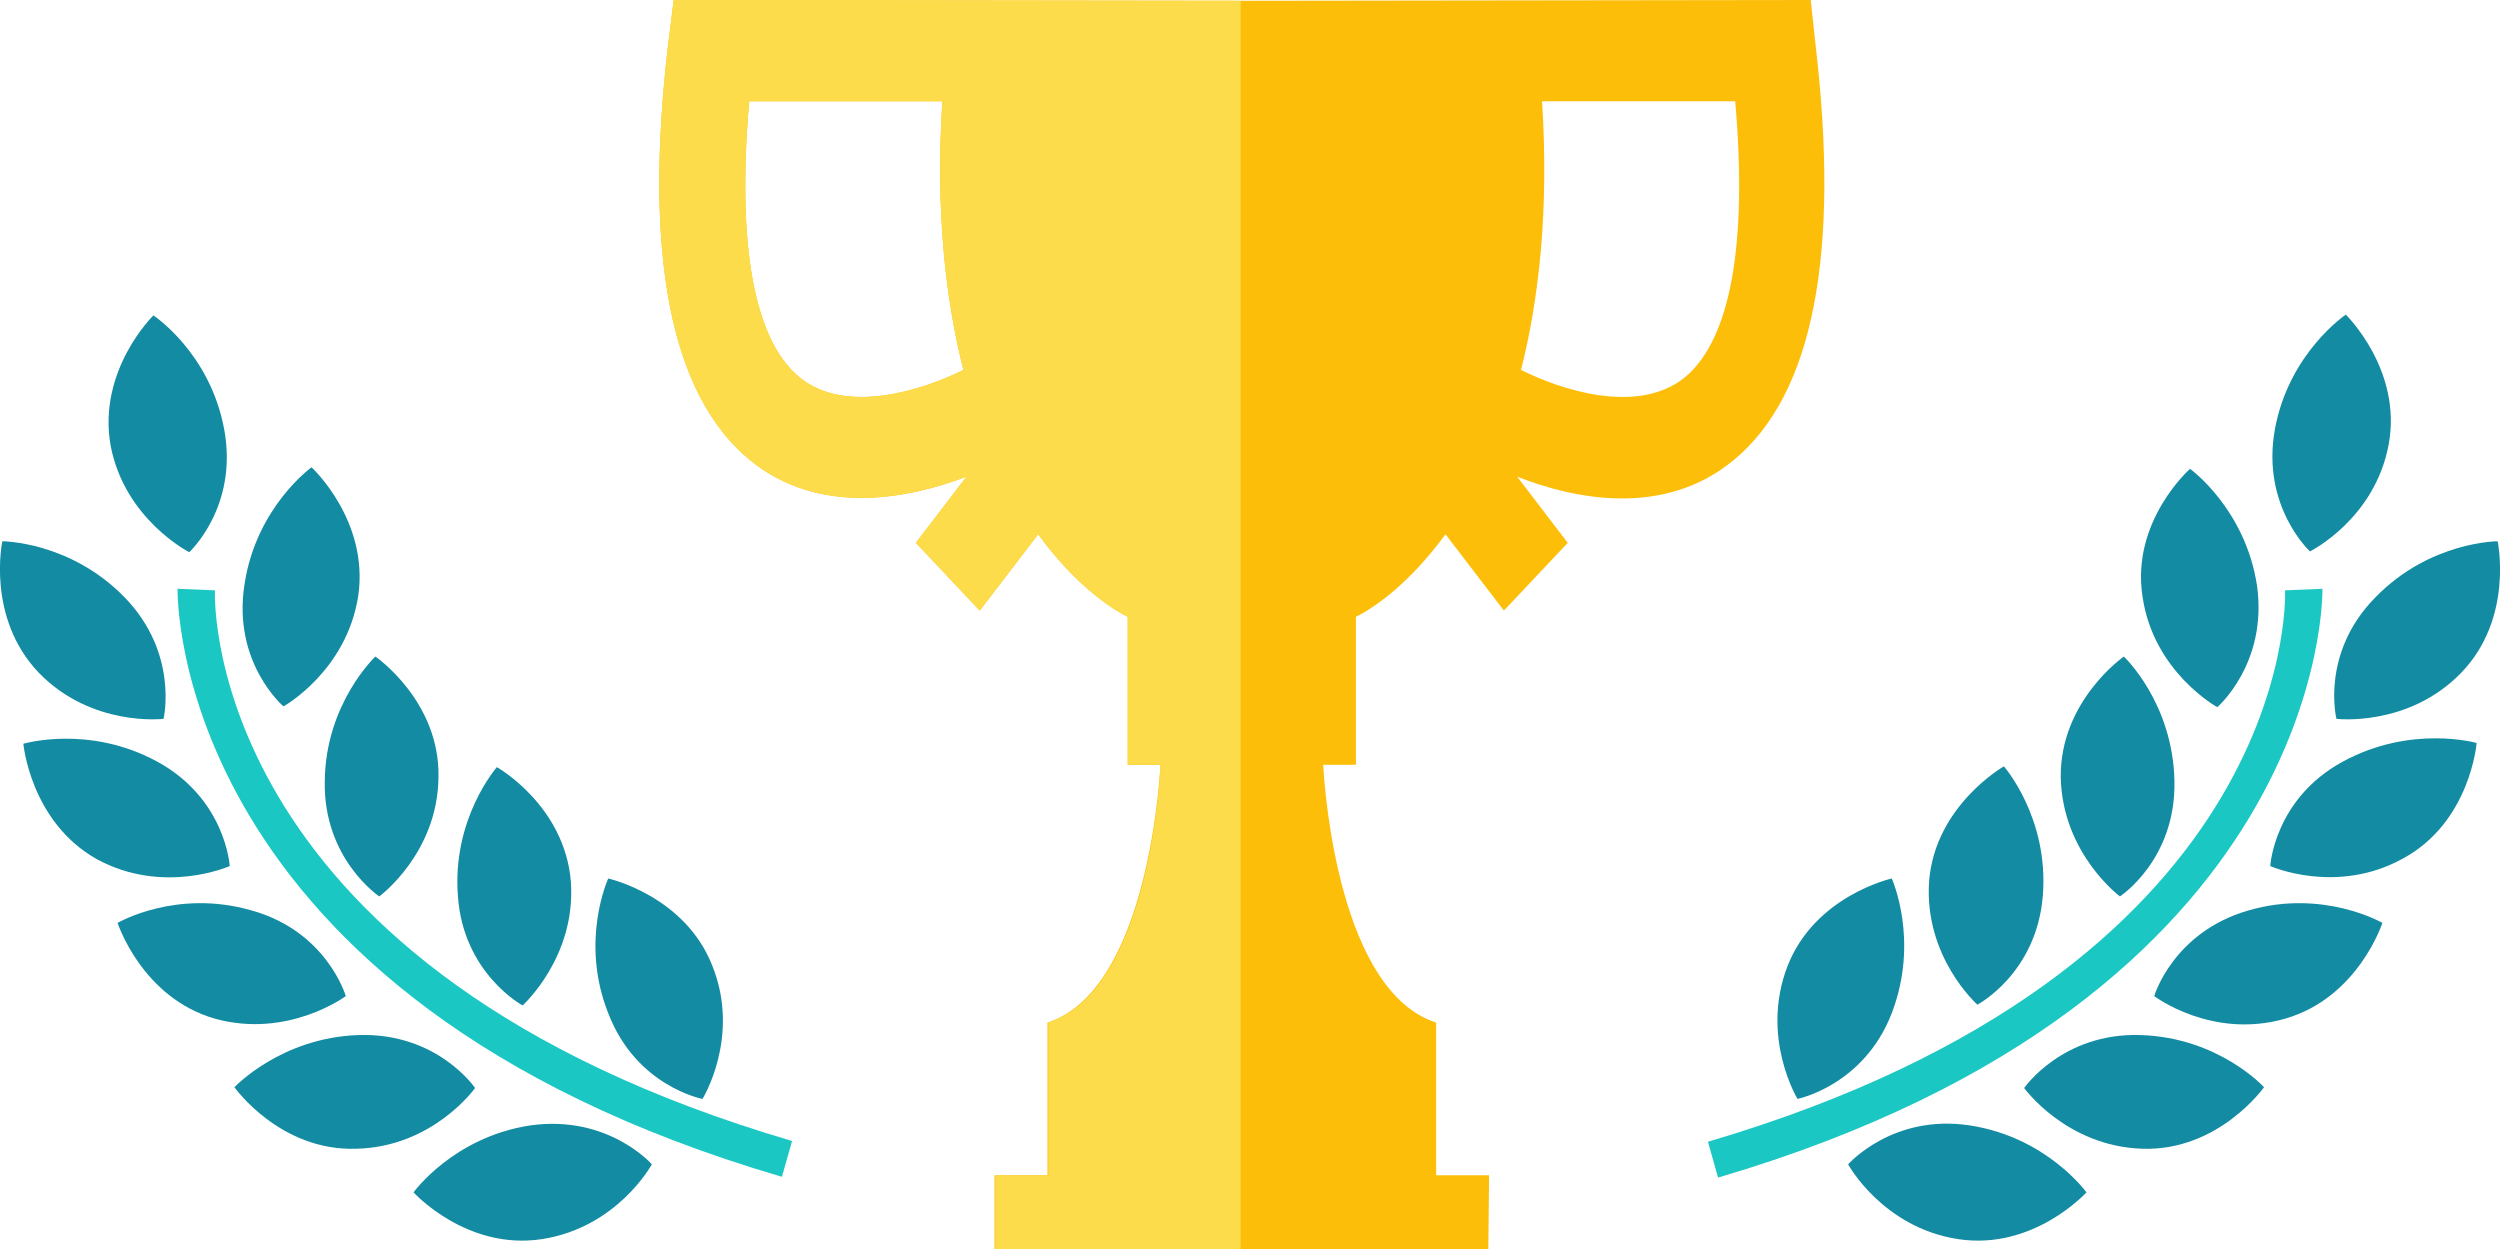 <!-- Generator: Adobe Illustrator 19.2.1, SVG Export Plug-In  -->
<svg version="1.1"
	 xmlns="http://www.w3.org/2000/svg" xmlns:xlink="http://www.w3.org/1999/xlink" xmlns:a="http://ns.adobe.com/AdobeSVGViewerExtensions/3.0/"
	 x="0px" y="0px" width="321px" height="160.4px" viewBox="0 0 321 160.4" style="enable-background:new 0 0 321 160.4;"
	 xml:space="preserve">
<style type="text/css">
	.st0{fill:#128BA3;}
	.st1{fill:#1AC7C2;}
	.st2{fill:#FDBE09;}
	.st3{fill:#FDDC4B;}
</style>
<defs>
</defs>
<g>
	<g>
		<path class="st0" d="M21,92.3c0,0,2-8.4-5-15.6c-7-7.2-15.7-7.2-15.7-7.2S-1.8,79.3,5,86.4C11.8,93.4,21,92.3,21,92.3z"/>
		<path class="st0" d="M36.4,90.7c0,0,8.1-4.5,9.6-14.2c1.4-9.7-6-16.5-6-16.5s-7.1,5.1-8.6,15C29.8,85.1,36.4,90.7,36.4,90.7z"/>
		<path class="st0" d="M48.7,115.1c0,0,7.5-5.5,7.6-15.3c0.2-9.8-8.1-15.5-8.1-15.5s-6.4,6-6.5,16C41.5,110.3,48.7,115.1,48.7,115.1
			z"/>
		<path class="st0" d="M67.1,129.1c0,0,6.9-6.2,6.2-15.9c-0.8-9.8-9.5-14.7-9.5-14.7s-5.8,6.6-5,16.6
			C59.5,125,67.1,129.1,67.1,129.1z"/>
		<path class="st0" d="M90.2,141.1c0,0,4.9-7.9,1.3-17c-3.5-9.1-13.4-11.3-13.4-11.3s-3.7,8,0,17.3
			C81.7,139.5,90.2,141.1,90.2,141.1z"/>
		<path class="st0" d="M24.3,70.9c0,0,6.3-5.8,4.5-15.7c-1.8-9.9-9.1-14.7-9.1-14.7s-7.2,7-5.5,16.7C16,66.7,24.3,70.9,24.3,70.9z"
			/>
		<path class="st0" d="M29.5,111.2c0,0-0.5-8.6-9.3-13.4C11.4,93,3,95.5,3,95.5s0.9,10,9.4,14.8C21,115,29.5,111.2,29.5,111.2z"/>
		<path class="st0" d="M44.4,127.9c0,0-2.4-8.3-12.1-11c-9.7-2.8-17.2,1.6-17.2,1.6s3.1,9.6,12.5,12.3
			C37,133.4,44.4,127.9,44.4,127.9z"/>
		<path class="st0" d="M61,139.7c0,0-4.8-7.1-14.9-6.8c-10,0.3-16,6.7-16,6.7s5.8,8.2,15.6,7.9C55.6,147.3,61,139.7,61,139.7z"/>
		<path class="st0" d="M68.1,144.5c-9.9,1.5-15,8.6-15,8.6s6.8,7.5,16.5,6c9.7-1.5,14.1-9.6,14.1-9.6S78.1,143.1,68.1,144.5z"/>
		<path class="st1" d="M27.6,75.8l-4.8-0.2c0,0.5-1,52.5,77.6,75.5l1.3-4.6C27,124.6,27.5,77.8,27.6,75.8z"/>
	</g>
	<g>
		<path class="st0" d="M300,92.3c0,0,9.2,1.1,16-5.9c6.8-7,4.7-16.9,4.7-16.9s-8.7,0-15.7,7.2C297.9,83.9,300,92.3,300,92.3z"/>
		<path class="st0" d="M275.1,76.6c1.4,9.7,9.6,14.2,9.6,14.2s6.5-5.6,5.1-15.6c-1.5-9.9-8.6-15-8.6-15S273.6,66.9,275.1,76.6z"/>
		<path class="st0" d="M264.6,99.8c0.2,9.8,7.6,15.3,7.6,15.3s7.2-4.7,7-14.8c-0.2-10.1-6.5-16-6.5-16S264.5,90,264.6,99.8z"/>
		<path class="st0" d="M247.7,113.1c-0.7,9.8,6.2,15.9,6.2,15.9s7.6-4,8.4-14c0.8-10-5-16.6-5-16.6S248.5,103.4,247.7,113.1z"/>
		<path class="st0" d="M229.5,124.1c-3.5,9.1,1.3,17,1.3,17s8.5-1.7,12.1-11c3.6-9.4,0-17.3,0-17.3S233,115,229.5,124.1z"/>
		<path class="st0" d="M306.7,57.1c1.8-9.6-5.5-16.7-5.5-16.7s-7.3,4.9-9.1,14.7c-1.8,9.9,4.5,15.7,4.5,15.7S304.9,66.7,306.7,57.1z
			"/>
		<path class="st0" d="M300.8,97.8c-8.8,4.8-9.3,13.4-9.3,13.4s8.5,3.8,17.1-1c8.6-4.7,9.4-14.8,9.4-14.8S309.6,93,300.8,97.8z"/>
		<path class="st0" d="M288.7,116.9c-9.7,2.8-12.1,11-12.1,11s7.4,5.6,16.8,2.9c9.4-2.7,12.5-12.3,12.5-12.3
			S298.3,114.1,288.7,116.9z"/>
		<path class="st0" d="M274.8,132.9c-10-0.3-14.9,6.8-14.9,6.8s5.4,7.5,15.2,7.8c9.8,0.3,15.6-7.9,15.6-7.9S284.9,133.2,274.8,132.9
			z"/>
		<path class="st0" d="M252.9,144.5c-9.9-1.5-15.6,5-15.6,5s4.4,8.1,14.1,9.6c9.7,1.5,16.5-6,16.5-6S262.8,146,252.9,144.5z"/>
		<path class="st1" d="M298.2,75.6l-4.8,0.2c0.1,2,0.6,48.8-74.1,70.8l1.3,4.6C299.1,128.1,298.2,76.1,298.2,75.6z"/>
	</g>
	<path class="st2" d="M191.2,150.9h-6.8c0-7.5,0-17.4,0-19.6c-12.4-4-14.3-29.4-14.5-33.1h4.2v-19c2.8-1.4,7.2-4.7,11.5-10.6
		l7.5,9.8l8.2-8.7l-6.5-8.5c7.1,2.8,18.8,5.4,27.9-2.2c10.1-8.4,13.6-26.4,10.4-53.4L232.5,0l-73,0.1L86.5,0l-0.7,5.6
		c-3.2,27.1,0.3,45,10.4,53.4c9.1,7.5,20.8,4.9,27.9,2.2l-6.5,8.5l8.2,8.7l7.5-9.8c4.3,5.9,8.7,9.2,11.5,10.6v19h4.2
		c-0.2,3.7-2.1,29.1-14.5,33.1c0,2.3,0,12.2,0,19.6h-6.8v9.5h31.6h0.2h31.6L191.2,150.9L191.2,150.9z M198,13l24.8,0
		c1.6,18.4-0.6,30.5-6.4,35.4c-6.1,5-16.1,1.6-21.1-0.9C197.6,38.4,198.9,27,198,13z M102.6,48.4c-5.8-4.8-8-17-6.4-35.4l24.8,0
		c-0.9,14,0.4,25.4,2.7,34.5C118.7,50,108.6,53.4,102.6,48.4z"/>
	<path class="st3" d="M134.6,131.3c0,2.3,0,12.2,0,19.6h-6.8v9.5h31.5V0.1L86.5,0l-0.7,5.6c-3.2,27.1,0.3,45,10.4,53.4
		c9.1,7.5,20.8,4.9,27.9,2.2l-6.5,8.5l8.2,8.7l7.5-9.8c4.3,5.9,8.7,9.2,11.5,10.6v19h4.2C148.9,101.9,147,127.3,134.6,131.3z
		 M102.6,48.4c-5.8-4.8-8-17-6.4-35.4l24.8,0c-0.9,14,0.4,25.4,2.7,34.5C118.7,50,108.6,53.4,102.6,48.4z"/>
</g>
</svg>
